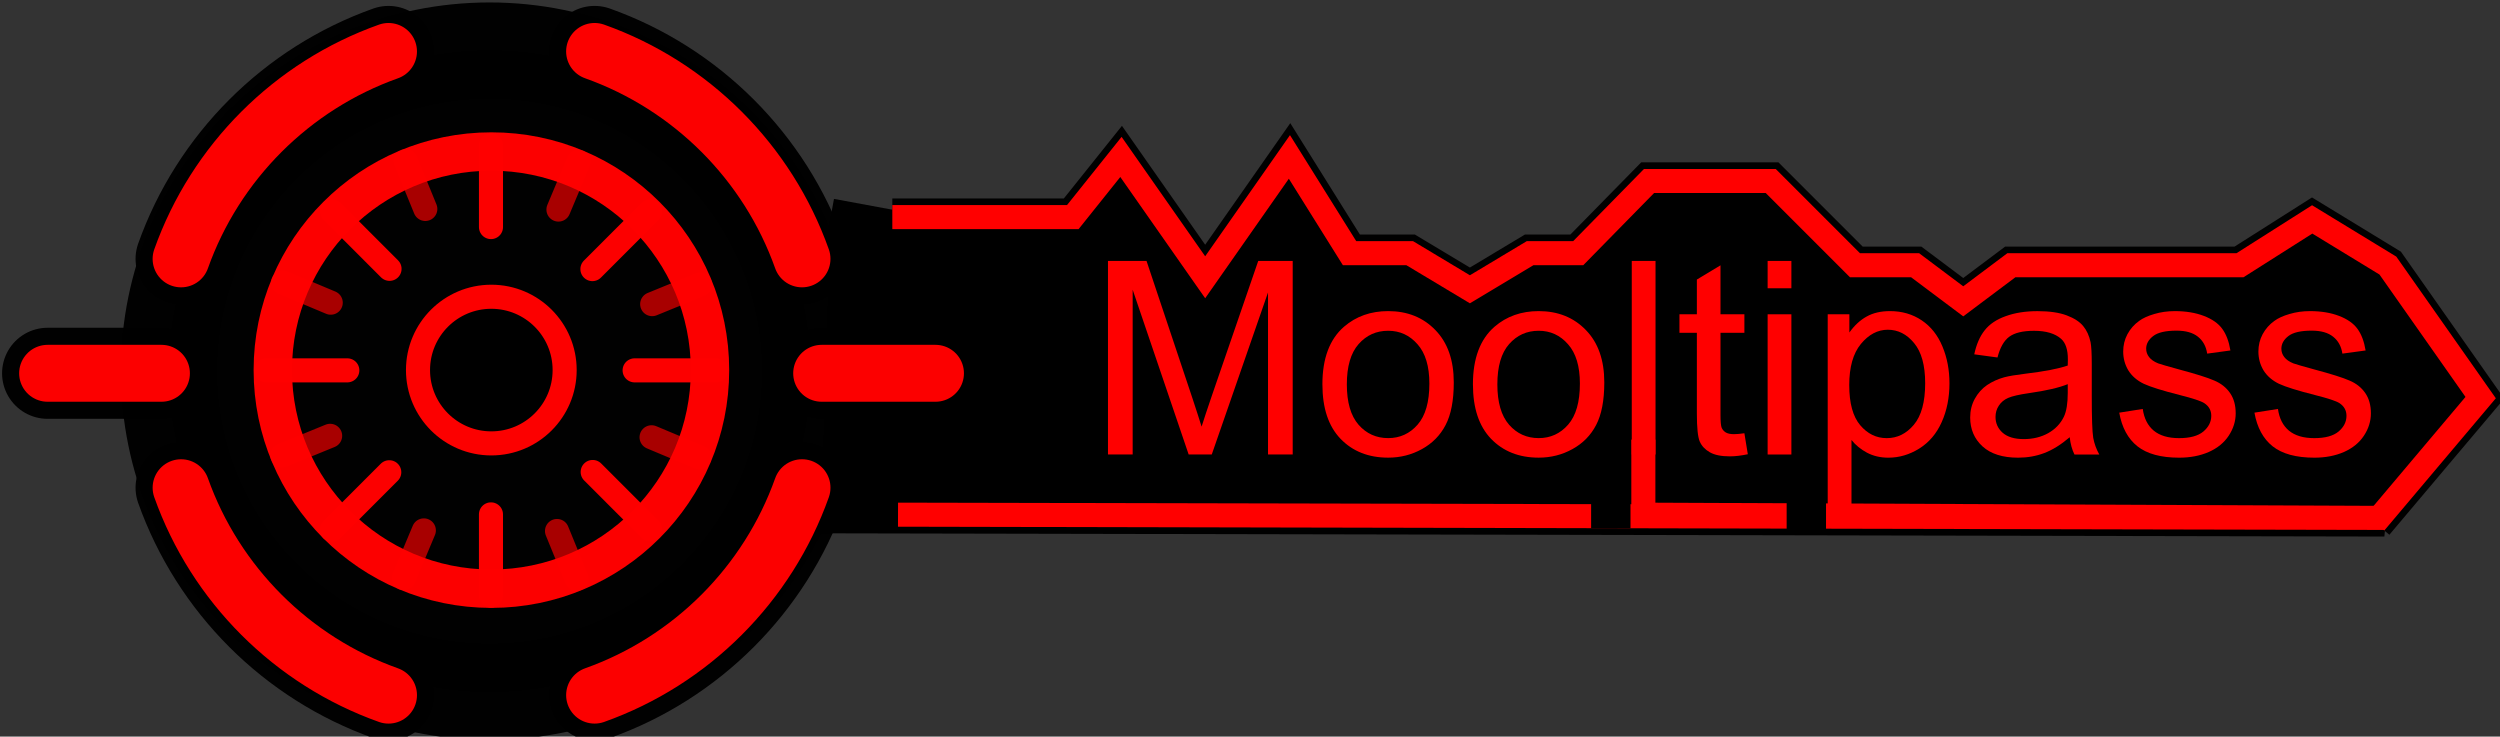 <?xml version="1.0" encoding="UTF-8" standalone="no"?>
<!-- Created with Inkscape (http://www.inkscape.org/) -->

<svg
   xmlns:dc="http://purl.org/dc/elements/1.1/"
   xmlns:cc="http://creativecommons.org/ns#"
   xmlns:rdf="http://www.w3.org/1999/02/22-rdf-syntax-ns#"
   xmlns:svg="http://www.w3.org/2000/svg"
   xmlns="http://www.w3.org/2000/svg"
   xmlns:sodipodi="http://sodipodi.sourceforge.net/DTD/sodipodi-0.dtd"
   xmlns:inkscape="http://www.inkscape.org/namespaces/inkscape"
   width="34.385mm"
   height="10.131mm"
   viewBox="0 0 34.385 10.131"
   id="svg8610"
   version="1.1"
   inkscape:version="0.91+devel r"
   sodipodi:docname="logo.svg">
  <rect x="0" y="0" width="34.385" height="10.131" fill="#333333" stroke="none"/>
  <defs
     id="defs8612">
    <inkscape:path-effect
       effect="spiro"
       id="path-effect5848-8"
       is_visible="true" />
    <inkscape:path-effect
       effect="spiro"
       id="path-effect5848-9"
       is_visible="true" />
    <inkscape:path-effect
       effect="spiro"
       id="path-effect5848-8-3"
       is_visible="true" />
    <inkscape:path-effect
       effect="spiro"
       id="path-effect5848-9-1"
       is_visible="true" />
  </defs>
  <sodipodi:namedview
     id="base"
     pagecolor="#ffffff"
     bordercolor="#666666"
     borderopacity="1.0"
     inkscape:pageopacity="0.0"
     inkscape:pageshadow="2"
     inkscape:zoom="5.6"
     inkscape:cx="16.53813"
     inkscape:cy="62.114098"
     inkscape:document-units="mm"
     inkscape:current-layer="g4797"
     showgrid="false"
     inkscape:window-width="1440"
     inkscape:window-height="900"
     inkscape:window-x="0"
     inkscape:window-y="0"
     inkscape:window-maximized="0"
     fit-margin-top="0"
     fit-margin-left="0"
     fit-margin-right="0"
     fit-margin-bottom="0" />
  <g
     inkscape:label="Layer 1"
     inkscape:groupmode="layer"
     id="layer1"
     transform="translate(-104.421,-90.851)">
    <g
       style="display:inline"
       id="g3330"
       transform="matrix(0.331,0,0,-0.331,86.217,125.201)">
      <g
         id="g3322">
        <g
           transform="rotate(90,149.572,37.181)"
           style="display:inline"
           id="g5274">
          <g
             transform="matrix(0,-1,-1,0,0,0)"
             style="font-style:normal;font-variant:normal;font-weight:normal;font-stretch:normal;font-size:7.104px;line-height:125%;font-family:Checkbook;-inkscape-font-specification:Checkbook;text-align:center;letter-spacing:0px;word-spacing:0px;text-anchor:middle;fill:#ffffff;fill-opacity:1;stroke:none"
             id="text5818">
            <path
               inkscape:connector-curvature="0"
               d="m -49.935,-232.326 0,-6.804 c -1e-6,-0.125 0.04,-0.234 0.121,-0.328 0.081,-0.095 0.184,-0.142 0.309,-0.142 0.119,0 0.222,0.047 0.309,0.142 0.081,0.099 0.121,0.215 0.121,0.346 l 0,2.394 c -2e-6,0.069 -2e-6,0.118 0,0.149 -2e-6,0.069 0.007,0.119 0.021,0.151 0.018,0.05 0.053,0.079 0.103,0.085 0.006,0 0.015,0 0.027,0 0.031,0 0.062,-0.007 0.094,-0.021 0.038,-0.018 0.076,-0.043 0.112,-0.073 l 2.928,-2.797 c 0.095,-0.087 0.176,-0.156 0.245,-0.206 0.099,-0.075 0.189,-0.118 0.27,-0.131 0.076,-0.006 0.145,-0.009 0.206,-0.009 0.194,1e-5 0.319,0.021 0.376,0.064 0.05,0.044 0.076,0.092 0.076,0.142 -6e-6,0.037 -0.003,0.064 -0.009,0.083 -0.012,0.032 -0.044,0.073 -0.094,0.124 l -2.777,2.655 c -0.05,0.044 -0.095,0.091 -0.133,0.14 -0.024,0.044 -0.04,0.079 -0.046,0.103 -3e-6,0.014 0.003,0.024 0.009,0.03 0.018,0.057 0.078,0.085 0.179,0.085 0.049,1e-5 0.086,1e-5 0.112,0 l 2.122,0 c 0.105,1e-5 0.205,0.009 0.298,0.028 0.095,0.018 0.164,0.047 0.208,0.085 0.043,0.043 0.074,0.099 0.094,0.167 0.018,0.076 0.027,0.161 0.027,0.254 l 0,3.379 c -5e-6,0.118 -0.034,0.218 -0.103,0.3 -0.075,0.087 -0.188,0.131 -0.339,0.131 l -0.713,0.009 c -0.113,0 -0.201,-0.006 -0.263,-0.018 -0.061,-0.006 -0.114,-0.034 -0.158,-0.085 -0.044,-0.05 -0.07,-0.104 -0.076,-0.16 -0.012,-0.049 -0.018,-0.13 -0.018,-0.243 l 0,-2.552 c -4e-6,-0.119 -0.006,-0.207 -0.018,-0.263 -0.02,-0.057 -0.057,-0.106 -0.112,-0.149 -0.057,-0.044 -0.113,-0.072 -0.17,-0.085 -0.063,-0.012 -0.128,-0.018 -0.197,-0.018 l -0.779,0 c -0.144,0 -0.254,0.003 -0.33,0.009 -0.081,0.012 -0.153,0.043 -0.215,0.094 -0.111,0.093 -0.167,0.24 -0.167,0.44 l 0,2.506 c -2e-6,0.131 -0.025,0.244 -0.076,0.337 -0.089,0.119 -0.217,0.179 -0.385,0.179 l -0.788,0 c -0.194,0 -0.313,-0.06 -0.357,-0.179 -0.018,-0.037 -0.031,-0.086 -0.037,-0.149 -0.006,-0.057 -0.009,-0.122 -0.009,-0.197"
               style="font-size:9.384px;font-family:Checkbook;-inkscape-font-specification:Checkbook"
               id="path7279" />
            <path
               inkscape:connector-curvature="0"
               d="m -43.948,-239.479 c 0.055,-0.049 0.117,-0.083 0.186,-0.103 0.063,-0.012 0.15,-0.018 0.263,-0.018 l 3.059,0 c 0.131,0 0.244,0.031 0.339,0.094 0.087,0.069 0.131,0.163 0.131,0.282 -4e-6,0.131 -0.044,0.225 -0.131,0.282 -0.087,0.063 -0.2,0.094 -0.339,0.094 l -2.167,0 c -0.131,0 -0.244,0.018 -0.337,0.055 -0.038,0.014 -0.089,0.042 -0.151,0.085 -0.069,0.05 -0.118,0.113 -0.149,0.188 -0.038,0.075 -0.057,0.15 -0.057,0.227 l 0,1.491 c -2e-6,0.099 0.006,0.187 0.018,0.263 0.014,0.081 0.048,0.156 0.103,0.225 0.05,0.069 0.129,0.115 0.236,0.14 0.105,0.032 0.234,0.048 0.385,0.048 l 2.055,0 c 0.15,1e-5 0.278,0.028 0.385,0.085 0.105,0.055 0.158,0.155 0.158,0.3 -4e-6,0.144 -0.06,0.247 -0.179,0.309 -0.081,0.044 -0.205,0.066 -0.373,0.066 l -1.352,0 c -0.081,0 -0.156,0.009 -0.225,0.028 -0.076,0.018 -0.142,0.056 -0.197,0.112 -0.107,0.107 -0.16,0.25 -0.16,0.431 l 0,1.691 c -2e-6,0.162 0.037,0.293 0.112,0.394 0.057,0.069 0.128,0.115 0.215,0.14 0.081,0.032 0.181,0.048 0.3,0.048 l 1.379,0 c 0.131,0 0.244,0.028 0.337,0.085 0.095,0.055 0.142,0.151 0.142,0.289 -4e-6,0.131 -0.047,0.222 -0.142,0.273 -0.093,0.05 -0.205,0.076 -0.337,0.076 l -2.823,0 c -0.202,0 -0.346,-0.006 -0.433,-0.018 -0.087,-0.006 -0.165,-0.041 -0.234,-0.103 -0.069,-0.057 -0.11,-0.119 -0.124,-0.188 -0.018,-0.063 -0.027,-0.147 -0.027,-0.254 l 0,-6.69 c 0,-0.107 0.009,-0.192 0.027,-0.254 0.014,-0.063 0.049,-0.119 0.105,-0.17"
               style="font-size:9.384px;font-family:Checkbook;-inkscape-font-specification:Checkbook"
               id="path7281" />
            <path
               inkscape:connector-curvature="0"
               d="m -39.332,-236.709 0,-2.449 c 0,-0.206 0.094,-0.325 0.282,-0.357 0.018,-0.006 0.037,-0.009 0.055,-0.009 0.089,1e-5 0.164,0.031 0.227,0.094 0.081,0.075 0.121,0.166 0.121,0.273 l 0,1.998 c -10e-7,0.144 0.009,0.26 0.027,0.348 0.012,0.093 0.028,0.162 0.048,0.206 0.012,0.044 0.047,0.088 0.103,0.131 l 0.834,0.658 c 0.087,0.063 0.169,0.109 0.245,0.14 0.075,0.038 0.159,0.057 0.252,0.057 0.089,1e-5 0.167,-0.016 0.236,-0.048 0.069,-0.024 0.144,-0.068 0.225,-0.131 l 0.713,-0.543 c 0.063,-0.05 0.116,-0.101 0.16,-0.151 0.037,-0.044 0.067,-0.098 0.092,-0.16 0.026,-0.063 0.042,-0.125 0.048,-0.188 0.006,-0.063 0.009,-0.141 0.009,-0.234 l 0,-2.101 c -4e-6,-0.101 0.034,-0.192 0.103,-0.273 0.063,-0.075 0.147,-0.112 0.254,-0.112 0.107,1e-5 0.195,0.034 0.263,0.103 0.063,0.075 0.094,0.165 0.094,0.27 l 0,2.564 c -5e-6,0.131 -0.025,0.25 -0.076,0.357 -0.05,0.105 -0.135,0.205 -0.254,0.298 l -0.6,0.433 c -0.037,0.024 -0.071,0.053 -0.103,0.085 -0.037,0.037 -0.08,0.086 -0.131,0.149 -0.081,0.113 -0.141,0.223 -0.179,0.33 -0.044,0.105 -0.066,0.227 -0.066,0.364 l 0,2.337 c -4e-6,0.212 -0.037,0.354 -0.112,0.424 -0.081,0.069 -0.2,0.103 -0.357,0.103 l -0.591,0 c -0.15,0 -0.253,-0.007 -0.309,-0.021 -0.063,-0.012 -0.109,-0.043 -0.14,-0.094 -0.038,-0.049 -0.063,-0.108 -0.076,-0.176 -0.012,-0.069 -0.018,-0.131 -0.018,-0.188 l 0,-2.385 c -2e-6,-0.144 -0.003,-0.253 -0.009,-0.328 -0.012,-0.069 -0.044,-0.147 -0.094,-0.234 -0.081,-0.157 -0.197,-0.289 -0.348,-0.394 l -0.552,-0.415 c -0.082,-0.063 -0.149,-0.121 -0.199,-0.176 -0.049,-0.057 -0.086,-0.11 -0.112,-0.16 -0.031,-0.044 -0.049,-0.098 -0.055,-0.16 -0.006,-0.057 -0.009,-0.134 -0.009,-0.234"
               style="font-size:9.384px;font-family:Checkbook;-inkscape-font-specification:Checkbook"
               id="path7283" />
            <path
               inkscape:connector-curvature="0"
               d="m -31.107,-239.497 c 0.037,-0.024 0.102,-0.046 0.197,-0.064 0.087,-0.02 0.165,-0.03 0.234,-0.03 l 3.274,0 c 0.107,1e-5 0.192,0.003 0.254,0.009 0.057,0.014 0.107,0.045 0.151,0.094 0.043,0.057 0.07,0.11 0.082,0.16 0.008,0.057 0.011,0.131 0.011,0.225 l 0,1.436 c -5e-6,0.131 -0.004,0.228 -0.011,0.291 -0.012,0.069 -0.047,0.128 -0.103,0.179 -0.055,0.05 -0.121,0.082 -0.197,0.094 -0.075,0.012 -0.128,0.018 -0.158,0.018 l -0.639,0 c -0.105,0 -0.171,-0.003 -0.197,-0.009 -0.05,-0.012 -0.103,-0.043 -0.158,-0.094 -0.057,-0.044 -0.098,-0.101 -0.124,-0.17 -0.031,-0.063 -0.046,-0.134 -0.046,-0.215 l 0,-0.779 c -3e-6,-0.069 -0.009,-0.131 -0.027,-0.188 -0.026,-0.057 -0.076,-0.113 -0.151,-0.17 -0.093,-0.075 -0.231,-0.112 -0.412,-0.112 l -0.818,0 c -0.15,1e-5 -0.274,0.034 -0.373,0.103 -0.151,0.107 -0.227,0.26 -0.227,0.461 l 0,5.02 c -1e-6,0.075 0.003,0.163 0.009,0.263 -1e-6,0.101 0.034,0.189 0.103,0.263 0.113,0.125 0.276,0.188 0.488,0.188 l 1.588,0 c 0.131,0 0.231,-0.01 0.3,-0.03 0.063,-0.012 0.131,-0.053 0.206,-0.121 0.125,-0.119 0.188,-0.273 0.188,-0.461 l 0,-0.676 c -4e-6,-0.162 0.028,-0.289 0.085,-0.383 0.049,-0.089 0.152,-0.133 0.309,-0.133 0.119,0 0.21,0.047 0.273,0.142 0.055,0.099 0.082,0.218 0.082,0.355 l 0,1.436 c -5e-6,0.131 -0.003,0.219 -0.009,0.263 -0.012,0.043 -0.053,0.099 -0.121,0.167 -0.105,0.107 -0.249,0.16 -0.431,0.16 l -3.155,0.009 c -0.087,0 -0.174,0 -0.261,0 -0.157,-0.018 -0.26,-0.062 -0.309,-0.131 -0.057,-0.069 -0.091,-0.137 -0.103,-0.206 -0.02,-0.063 -0.03,-0.144 -0.03,-0.245 l 0,-6.644 c 0,-0.218 0.076,-0.378 0.227,-0.479"
               style="font-size:9.384px;font-family:Checkbook;-inkscape-font-specification:Checkbook"
               id="path7285" />
            <path
               inkscape:connector-curvature="0"
               d="m -25.315,-239.458 c 0.055,-0.057 0.121,-0.094 0.197,-0.112 0.075,-0.02 0.156,-0.03 0.243,-0.03 l 3.022,0 c 0.093,0 0.187,0 0.282,0 0.087,0.012 0.175,0.053 0.263,0.121 0.087,0.089 0.131,0.205 0.131,0.348 l 0,6.907 c -5e-6,0.093 -0.019,0.174 -0.057,0.243 -0.063,0.113 -0.166,0.17 -0.309,0.17 -0.144,0 -0.244,-0.047 -0.3,-0.142 -0.063,-0.093 -0.094,-0.186 -0.094,-0.28 l 0,-2.525 c -5e-6,-0.113 -0.009,-0.21 -0.027,-0.291 -0.024,-0.075 -0.072,-0.147 -0.142,-0.215 -0.093,-0.095 -0.24,-0.142 -0.44,-0.142 l -1.521,0 c -0.055,0 -0.118,0.003 -0.188,0.009 -0.075,0.006 -0.144,0.031 -0.206,0.076 -0.069,0.044 -0.124,0.107 -0.167,0.188 -0.05,0.081 -0.076,0.159 -0.076,0.234 l 0,2.609 c -2e-6,0.206 -0.069,0.344 -0.206,0.412 -0.101,0.05 -0.26,0.076 -0.479,0.076 -0.081,0 -0.144,0 -0.188,0 -0.05,0 -0.097,0 -0.14,0 -0.05,0 -0.098,0.003 -0.142,0.009 -0.156,0 -0.268,-0.028 -0.337,-0.085 -0.095,-0.075 -0.142,-0.215 -0.142,-0.422 l 0,-2.74 c 0,-0.087 0.009,-0.153 0.027,-0.197 0.014,-0.044 0.039,-0.092 0.076,-0.142 0.012,-0.012 0.166,-0.084 0.46,-0.215 0.218,-0.093 0.328,-0.256 0.328,-0.488 l 0,-2.937 c -1e-6,-0.105 0.01,-0.189 0.03,-0.252 0.012,-0.063 0.047,-0.125 0.103,-0.188 m 1.173,0.515 c -0.076,1e-5 -0.149,1e-5 -0.218,0 -0.069,0.006 -0.137,0.034 -0.206,0.085 -0.131,0.087 -0.197,0.228 -0.197,0.422 l 0,1.652 c -2e-6,0.087 0.003,0.172 0.009,0.254 -2e-6,0.081 0.034,0.15 0.103,0.206 0.063,0.063 0.135,0.1 0.218,0.112 0.075,0.018 0.178,0.028 0.309,0.028 l 1.576,0 c 0.131,0 0.247,-0.015 0.348,-0.046 0.093,-0.026 0.162,-0.073 0.206,-0.142 0.037,-0.069 0.061,-0.137 0.073,-0.206 0.006,-0.069 0.009,-0.16 0.009,-0.273 l 0,-1.558 c -4e-6,-0.111 -0.003,-0.199 -0.009,-0.261 -0.012,-0.057 -0.047,-0.116 -0.103,-0.179 -0.057,-0.063 -0.154,-0.094 -0.291,-0.094 -0.049,1e-5 -0.089,1e-5 -0.121,0 l -1.707,0"
               style="font-size:9.384px;font-family:Checkbook;-inkscape-font-specification:Checkbook"
               id="path7287" />
            <path
               inkscape:connector-curvature="0"
               d="m -20.44,-239.534 c 0.037,-0.032 0.086,-0.054 0.149,-0.066 0.063,-0.012 0.128,-0.018 0.197,-0.018 l 3.434,0 c 0.069,1e-5 0.137,1e-5 0.206,0 0.069,0.006 0.141,0.037 0.218,0.094 0.069,0.063 0.103,0.179 0.103,0.348 l 0,2.392 c -5e-6,0.107 0.006,0.185 0.018,0.234 0.006,0.05 0.031,0.113 0.076,0.188 0.043,0.083 0.161,0.148 0.355,0.197 0.188,0.057 0.3,0.107 0.337,0.151 0.038,0.044 0.063,0.094 0.076,0.149 0.014,0.057 0.021,0.122 0.021,0.197 l 0,3.398 c -6e-6,0.113 -0.003,0.192 -0.009,0.236 -0.014,0.043 -0.042,0.083 -0.085,0.121 -0.05,0.037 -0.098,0.062 -0.142,0.076 -0.043,0.018 -0.112,0.028 -0.206,0.028 l -0.779,0 c -0.119,0 -0.231,-0.037 -0.337,-0.112 -0.038,-0.032 -0.063,-0.092 -0.076,-0.179 -0.018,-0.081 -0.028,-0.172 -0.027,-0.273 l 0,-2.412 c -4e-6,-0.111 -0.003,-0.192 -0.009,-0.243 -0.014,-0.044 -0.045,-0.104 -0.094,-0.179 -0.082,-0.125 -0.214,-0.188 -0.394,-0.188 l -0.939,0 c -0.131,1e-5 -0.225,0.003 -0.282,0.009 -0.063,0.014 -0.125,0.048 -0.188,0.103 -0.105,0.101 -0.158,0.248 -0.158,0.442 l 0,2.477 c -2e-6,0.05 -2e-6,0.088 0,0.112 -2e-6,0.107 -0.004,0.17 -0.011,0.188 -0.031,0.044 -0.052,0.076 -0.064,0.094 -0.095,0.113 -0.223,0.17 -0.385,0.17 l -0.609,0 c -0.125,0 -0.232,-0.015 -0.321,-0.046 -0.087,-0.026 -0.156,-0.083 -0.206,-0.17 -0.024,-0.05 -0.037,-0.119 -0.037,-0.206 0,-0.057 0,-0.104 0,-0.142 l 0,-6.811 c 0,-0.163 0.057,-0.283 0.17,-0.357 m 1.228,0.648 c -0.081,1e-5 -0.156,1e-5 -0.225,0 -0.075,0.006 -0.15,0.037 -0.225,0.092 -0.145,0.101 -0.218,0.239 -0.218,0.415 l 0,1.661 c -10e-7,0.188 0.05,0.328 0.151,0.422 0.069,0.063 0.147,0.106 0.234,0.131 0.089,0.032 0.189,0.048 0.3,0.048 l 1.576,0 c 0.145,0 0.258,-0.013 0.339,-0.039 0.075,-0.024 0.15,-0.077 0.225,-0.158 0.095,-0.119 0.142,-0.276 0.142,-0.47 l 0,-1.558 c -4e-6,-0.119 -0.013,-0.216 -0.039,-0.291 -0.031,-0.069 -0.09,-0.128 -0.179,-0.179 -0.069,-0.049 -0.159,-0.073 -0.27,-0.073 -0.044,1e-5 -0.079,1e-5 -0.103,0 l -1.709,0"
               style="font-size:9.384px;font-family:Checkbook;-inkscape-font-specification:Checkbook"
               id="path7289" />
            <path
               inkscape:connector-curvature="0"
               d="m -14.495,-239.458 c 0.069,-0.063 0.147,-0.104 0.234,-0.124 0.082,-0.012 0.199,-0.018 0.348,-0.018 l 2.422,0 c 0.319,0 0.597,0.037 0.834,0.112 0.232,0.076 0.435,0.215 0.609,0.415 0.17,0.2 0.289,0.403 0.357,0.609 0.069,0.212 0.103,0.463 0.103,0.751 l 0,3.959 c -5.4e-6,0.275 -0.018,0.5 -0.055,0.676 -0.063,0.287 -0.176,0.525 -0.339,0.713 -0.17,0.194 -0.376,0.338 -0.619,0.433 -0.244,0.099 -0.483,0.149 -0.715,0.149 l -2.804,0 c -0.107,0 -0.195,-0.012 -0.263,-0.037 -0.075,-0.026 -0.141,-0.079 -0.197,-0.16 -0.031,-0.043 -0.05,-0.108 -0.057,-0.197 -0.012,-0.087 -0.018,-0.159 -0.018,-0.215 l 0,-6.55 c -10e-7,-0.125 0.013,-0.228 0.039,-0.309 0.018,-0.075 0.059,-0.144 0.121,-0.206 m 3.847,0.9 c -0.075,-0.101 -0.175,-0.173 -0.3,-0.215 -0.125,-0.038 -0.275,-0.057 -0.449,-0.057 l -0.921,0 c -0.099,0 -0.177,0.006 -0.234,0.018 -0.063,0.02 -0.128,0.054 -0.197,0.103 -0.163,0.125 -0.245,0.301 -0.245,0.527 l 0,4.992 c -2e-6,0.105 0.013,0.192 0.039,0.261 0.018,0.07 0.059,0.143 0.121,0.218 0.113,0.131 0.279,0.197 0.497,0.197 l 1.003,0 c 0.151,0 0.292,-0.028 0.424,-0.085 0.124,-0.057 0.224,-0.128 0.3,-0.215 0.168,-0.22 0.252,-0.486 0.252,-0.8 l 0,-4.241 c -5e-6,-0.137 -0.025,-0.263 -0.076,-0.376 -0.049,-0.105 -0.121,-0.215 -0.215,-0.328"
               style="font-size:9.384px;font-family:Checkbook;-inkscape-font-specification:Checkbook"
               id="path7291" />
          </g>
        </g>
        <g
           style="display:inline"
           id="g5039"
           transform="matrix(0.5,0,0,-0.5,45.492,598.584)">
          <g
             style="fill:#000000;stroke:#000000;stroke-width:3.1;stroke-miterlimit:4;stroke-dasharray:none"
             id="g6046-8"
             transform="translate(-21.833)">
            <g
               style="fill:#000000;stroke:#000000;stroke-width:3.1;stroke-miterlimit:4;stroke-dasharray:none"
               transform="translate(50,-1.706)"
               id="g6006-4">
              <circle
                 r="0"
                 cy="1007.362"
                 cx="90"
                 id="path5862-2"
                 style="fill:#000000;stroke:#000000;stroke-width:3.1;stroke-miterlimit:4;stroke-dasharray:none" />
              <ellipse
                 ry="1.5"
                 rx="0"
                 cy="1007.362"
                 cx="110"
                 id="path5866-4"
                 style="fill:#000000;stroke:#000000;stroke-width:3.1;stroke-miterlimit:4;stroke-dasharray:none" />
              <g
                 style="fill:#000000;stroke:#000000;stroke-width:3.1;stroke-miterlimit:4;stroke-dasharray:none"
                 id="g5997-1"
                 transform="translate(0,2)">
                <path
                   sodipodi:nodetypes="cccc"
                   inkscape:connector-curvature="0"
                   inkscape:original-d="m 59.870782,1007.3751 71.685598,13.567 57.44362,11.4201 -129.899204,-0.269"
                   inkscape:path-effect="#path-effect5848-8-3"
                   id="path5846-3"
                   d="m 59.871,1007.375 c 23.918,4.4 47.814,8.923 71.686,13.567 19.163,3.728 38.311,7.535 57.444,11.42 l -129.899,-0.269"
                   style="fill:#000000;stroke:#000000;stroke-width:3.1;stroke-linecap:butt;stroke-linejoin:miter;stroke-miterlimit:4;stroke-dasharray:none;stroke-opacity:1" />
                <g
                   style="fill:#000000;stroke:#000000;stroke-width:3.1;stroke-miterlimit:4;stroke-dasharray:none"
                   transform="translate(1.577,-1.126)"
                   id="g5939-8">
                  <path
                     sodipodi:nodetypes="cccccccccccccccccccccc"
                     inkscape:connector-curvature="0"
                     d="m 63.423,1008.489 15,0 4,-5 7,10 7,-10 5,8 5,0 5,3 5,-3 4,0 5.887,-6 c 2.629,0 7.484,0 10.113,0 l 7,7 5,0 4,3 4,-3 15,0 4,0 6,-3.808 6.289,3.836 7.711,10.973 -8.773,10.4"
                     style="fill:#000000;stroke:#000000;stroke-width:3.1;stroke-linecap:butt;stroke-linejoin:miter;stroke-miterlimit:4;stroke-dasharray:none;stroke-opacity:1"
                     id="path5931-7" />
                </g>
              </g>
              <path
                 sodipodi:nodetypes="cc"
                 style="fill:#000000;stroke:#000000;stroke-width:3.1;stroke-linecap:butt;stroke-linejoin:miter;stroke-miterlimit:4;stroke-dasharray:none;stroke-opacity:1"
                 d="m 124.711,1032.975 0,2.26"
                 id="path5946-6"
                 inkscape:connector-curvature="0" />
              <path
                 sodipodi:nodetypes="cc"
                 inkscape:connector-curvature="0"
                 id="path6004-1"
                 d="m 140.96,1033.055 0,2.34"
                 style="fill:#000000;stroke:#000000;stroke-width:3.1;stroke-linecap:butt;stroke-linejoin:miter;stroke-miterlimit:4;stroke-dasharray:none;stroke-opacity:1" />
            </g>
          </g>
          <g
             id="g4797">
            <g
               transform="translate(-21.833)"
               id="g6046">
              <g
                 id="g6006"
                 transform="translate(50,-1.706)">
                <circle
                   r="0"
                   cy="1007.362"
                   cx="90"
                   style="fill:#000000;stroke:none"
                   id="path5862-5" />
                <ellipse
                   ry="1.5"
                   rx="0"
                   cy="1007.362"
                   cx="110"
                   style="fill:#000000;stroke:none"
                   id="path5866-7" />
                <g
                   transform="translate(0,2)"
                   id="g5997">
                  <g
                     style="font-style:normal;font-variant:normal;font-weight:normal;font-stretch:normal;font-size:22.473px;line-height:125%;font-family:Sans;-inkscape-font-specification:'DEC Terminal';text-align:center;letter-spacing:0px;word-spacing:0px;text-anchor:middle;fill:#ffffff;fill-opacity:1;stroke:none"
                     id="text3033-9">
                    <path
                       inkscape:connector-curvature="0"
                       d="m 82.922,1027.093 0,-16.087 3.204,0 3.808,11.39 c 0.351,1.061 0.607,1.854 0.768,2.381 0.183,-0.585 0.468,-1.445 0.856,-2.579 l 3.852,-11.193 2.864,0 0,16.087 -2.052,0 0,-13.464 -4.675,13.464 -1.92,0 -4.653,-13.694 0,13.694 -2.052,0"
                       style="font-family:Sans;-inkscape-font-specification:'DEC Terminal';fill:#ff0000"
                       id="path7258" />
                    <path
                       inkscape:connector-curvature="0"
                       d="m 100.742,1021.266 c 0,-2.158 0.6,-3.756 1.8,-4.795 1.002,-0.863 2.224,-1.295 3.665,-1.295 1.602,0 2.912,0.527 3.928,1.58 1.017,1.046 1.525,2.495 1.525,4.345 -10e-6,1.5 -0.227,2.681 -0.68,3.544 -0.446,0.856 -1.101,1.522 -1.964,1.997 -0.856,0.475 -1.792,0.713 -2.809,0.713 -1.631,0 -2.952,-0.523 -3.961,-1.569 -1.002,-1.046 -1.503,-2.553 -1.503,-4.521 m 2.03,0 c -10e-6,1.492 0.326,2.612 0.977,3.358 0.651,0.739 1.47,1.108 2.458,1.108 0.98,0 1.796,-0.373 2.447,-1.119 0.651,-0.746 0.977,-1.884 0.977,-3.413 -1e-5,-1.441 -0.329,-2.531 -0.988,-3.27 -0.651,-0.746 -1.463,-1.119 -2.436,-1.119 -0.988,0 -1.807,0.369 -2.458,1.108 -0.651,0.739 -0.977,1.854 -0.977,3.347"
                       style="font-family:Sans;-inkscape-font-specification:'DEC Terminal';fill:#ff0000"
                       id="path7260" />
                    <path
                       inkscape:connector-curvature="0"
                       d="m 113.251,1021.266 c 0,-2.158 0.6,-3.756 1.8,-4.795 1.002,-0.863 2.224,-1.295 3.665,-1.295 1.602,0 2.912,0.527 3.928,1.58 1.017,1.046 1.525,2.495 1.525,4.345 -1e-5,1.5 -0.227,2.681 -0.68,3.544 -0.446,0.856 -1.101,1.522 -1.964,1.997 -0.856,0.475 -1.792,0.713 -2.809,0.713 -1.631,0 -2.952,-0.523 -3.961,-1.569 -1.002,-1.046 -1.503,-2.553 -1.503,-4.521 m 2.03,0 c 0,1.492 0.326,2.612 0.977,3.358 0.651,0.739 1.47,1.108 2.458,1.108 0.98,0 1.796,-0.373 2.447,-1.119 0.651,-0.746 0.977,-1.884 0.977,-3.413 -10e-6,-1.441 -0.329,-2.531 -0.988,-3.27 -0.651,-0.746 -1.463,-1.119 -2.436,-1.119 -0.988,0 -1.807,0.369 -2.458,1.108 -0.651,0.739 -0.977,1.854 -0.977,3.347"
                       style="font-family:Sans;-inkscape-font-specification:'DEC Terminal';fill:#ff0000"
                       id="path7262" />
                    <path
                       inkscape:connector-curvature="0"
                       d="m 126.452,1027.093 0,-16.087 1.975,0 0,16.087 -1.975,0"
                       style="font-family:Sans;-inkscape-font-specification:'DEC Terminal';fill:#ff0000"
                       id="path7264" />
                    <path
                       inkscape:connector-curvature="0"
                       d="m 135.812,1025.326 0.285,1.745 c -0.556,0.117 -1.053,0.176 -1.492,0.176 -0.717,0 -1.273,-0.113 -1.668,-0.34 -0.395,-0.227 -0.673,-0.523 -0.834,-0.889 -0.161,-0.373 -0.241,-1.152 -0.241,-2.337 l 0,-6.705 -1.448,0 0,-1.536 1.448,0 0,-2.886 1.964,-1.185 0,4.071 1.986,0 0,1.536 -1.986,0 0,6.814 c 0,0.563 0.033,0.925 0.099,1.086 0.073,0.161 0.187,0.289 0.34,0.384 0.161,0.095 0.388,0.143 0.68,0.143 0.219,0 0.508,-0.026 0.867,-0.077"
                       style="font-family:Sans;-inkscape-font-specification:'DEC Terminal';fill:#ff0000"
                       id="path7266" />
                    <path
                       inkscape:connector-curvature="0"
                       d="m 137.743,1013.278 0,-2.272 1.975,0 0,2.272 -1.975,0 m 0,13.815 0,-11.653 1.975,0 0,11.653 -1.975,0"
                       style="font-family:Sans;-inkscape-font-specification:'DEC Terminal';fill:#ff0000"
                       id="path7268" />
                    <path
                       inkscape:connector-curvature="0"
                       d="m 142.736,1031.559 0,-16.119 1.8,0 0,1.514 c 0.424,-0.593 0.903,-1.035 1.437,-1.328 0.534,-0.3 1.181,-0.45 1.942,-0.45 0.995,0 1.873,0.256 2.634,0.768 0.761,0.512 1.335,1.236 1.723,2.173 0.388,0.929 0.582,1.95 0.582,3.062 -1e-5,1.192 -0.216,2.268 -0.647,3.226 -0.424,0.951 -1.046,1.683 -1.865,2.195 -0.812,0.505 -1.668,0.757 -2.568,0.757 -0.658,0 -1.251,-0.139 -1.778,-0.417 -0.519,-0.278 -0.947,-0.629 -1.284,-1.053 l 0,5.673 -1.975,0 m 1.789,-10.227 c 0,1.5 0.304,2.608 0.911,3.325 0.607,0.717 1.342,1.075 2.206,1.075 0.878,0 1.628,-0.369 2.249,-1.108 0.629,-0.746 0.944,-1.898 0.944,-3.457 -1e-5,-1.485 -0.307,-2.597 -0.922,-3.336 -0.607,-0.739 -1.335,-1.108 -2.184,-1.108 -0.841,0 -1.587,0.395 -2.239,1.185 -0.644,0.783 -0.966,1.924 -0.966,3.424"
                       style="font-family:Sans;-inkscape-font-specification:'DEC Terminal';fill:#ff0000"
                       id="path7270" />
                    <path
                       inkscape:connector-curvature="0"
                       d="m 162.85,1025.656 c -0.732,0.622 -1.437,1.061 -2.118,1.317 -0.673,0.256 -1.397,0.384 -2.173,0.384 -1.28,0 -2.264,-0.311 -2.952,-0.933 -0.688,-0.629 -1.031,-1.43 -1.031,-2.403 0,-0.571 0.128,-1.09 0.384,-1.558 0.263,-0.475 0.604,-0.856 1.02,-1.141 0.424,-0.285 0.9,-0.501 1.426,-0.647 0.388,-0.102 0.973,-0.201 1.756,-0.296 1.595,-0.19 2.769,-0.417 3.522,-0.68 0.007,-0.271 0.011,-0.443 0.011,-0.516 -1e-5,-0.805 -0.187,-1.372 -0.56,-1.701 -0.505,-0.446 -1.255,-0.669 -2.249,-0.669 -0.929,0 -1.617,0.165 -2.063,0.494 -0.439,0.322 -0.764,0.896 -0.977,1.723 l -1.931,-0.263 c 0.176,-0.827 0.465,-1.492 0.867,-1.997 0.402,-0.512 0.984,-0.903 1.745,-1.174 0.761,-0.278 1.642,-0.417 2.644,-0.417 0.995,0 1.803,0.117 2.425,0.351 0.622,0.234 1.079,0.53 1.372,0.889 0.293,0.351 0.497,0.797 0.614,1.339 0.066,0.337 0.099,0.944 0.099,1.821 l 0,2.634 c -10e-6,1.836 0.04,2.999 0.121,3.49 0.088,0.483 0.256,0.947 0.505,1.393 l -2.063,0 c -0.205,-0.41 -0.337,-0.889 -0.395,-1.437 m -0.165,-4.411 c -0.717,0.293 -1.792,0.541 -3.226,0.746 -0.812,0.117 -1.386,0.249 -1.723,0.395 -0.337,0.146 -0.596,0.362 -0.779,0.647 -0.183,0.278 -0.274,0.589 -0.274,0.933 0,0.527 0.198,0.966 0.593,1.317 0.402,0.351 0.988,0.527 1.756,0.527 0.761,0 1.437,-0.165 2.03,-0.494 0.593,-0.337 1.028,-0.794 1.306,-1.372 0.212,-0.446 0.318,-1.105 0.318,-1.975 l 0,-0.724"
                       style="font-family:Sans;-inkscape-font-specification:'DEC Terminal';fill:#ff0000"
                       id="path7272" />
                    <path
                       inkscape:connector-curvature="0"
                       d="m 166.965,1023.615 1.953,-0.307 c 0.11,0.783 0.413,1.383 0.911,1.8 0.505,0.417 1.207,0.625 2.107,0.625 0.907,0 1.58,-0.183 2.019,-0.549 0.439,-0.373 0.658,-0.808 0.658,-1.306 -1e-5,-0.446 -0.194,-0.797 -0.582,-1.053 -0.271,-0.175 -0.944,-0.399 -2.019,-0.669 -1.448,-0.366 -2.454,-0.68 -3.018,-0.944 -0.556,-0.271 -0.98,-0.64 -1.273,-1.108 -0.285,-0.475 -0.428,-0.999 -0.428,-1.569 0,-0.519 0.117,-0.999 0.351,-1.438 0.241,-0.446 0.567,-0.816 0.977,-1.108 0.307,-0.227 0.724,-0.417 1.251,-0.571 0.534,-0.161 1.105,-0.241 1.712,-0.241 0.914,0 1.715,0.132 2.403,0.395 0.695,0.263 1.207,0.622 1.536,1.075 0.329,0.446 0.556,1.046 0.68,1.8 l -1.931,0.263 c -0.088,-0.6 -0.344,-1.068 -0.768,-1.405 -0.417,-0.337 -1.01,-0.505 -1.778,-0.505 -0.907,0 -1.555,0.15 -1.942,0.45 -0.388,0.3 -0.582,0.651 -0.582,1.053 0,0.256 0.081,0.486 0.241,0.691 0.161,0.212 0.413,0.388 0.757,0.527 0.198,0.073 0.779,0.241 1.745,0.505 1.397,0.373 2.37,0.68 2.919,0.922 0.556,0.234 0.991,0.578 1.306,1.032 0.315,0.454 0.472,1.017 0.472,1.69 -1e-5,0.658 -0.194,1.28 -0.582,1.865 -0.38,0.578 -0.933,1.028 -1.657,1.35 -0.724,0.315 -1.544,0.472 -2.458,0.472 -1.514,0 -2.67,-0.315 -3.467,-0.944 -0.79,-0.629 -1.295,-1.562 -1.514,-2.798"
                       style="font-family:Sans;-inkscape-font-specification:'DEC Terminal';fill:#ff0000"
                       id="path7274" />
                    <path
                       inkscape:connector-curvature="0"
                       d="m 178.201,1023.615 1.953,-0.307 c 0.11,0.783 0.413,1.383 0.911,1.8 0.505,0.417 1.207,0.625 2.107,0.625 0.907,0 1.58,-0.183 2.019,-0.549 0.439,-0.373 0.658,-0.808 0.658,-1.306 -1e-5,-0.446 -0.194,-0.797 -0.582,-1.053 -0.271,-0.175 -0.944,-0.399 -2.019,-0.669 -1.448,-0.366 -2.454,-0.68 -3.018,-0.944 -0.556,-0.271 -0.98,-0.64 -1.273,-1.108 -0.285,-0.475 -0.428,-0.999 -0.428,-1.569 0,-0.519 0.117,-0.999 0.351,-1.438 0.241,-0.446 0.567,-0.816 0.977,-1.108 0.307,-0.227 0.724,-0.417 1.251,-0.571 0.534,-0.161 1.105,-0.241 1.712,-0.241 0.914,0 1.715,0.132 2.403,0.395 0.695,0.263 1.207,0.622 1.536,1.075 0.329,0.446 0.556,1.046 0.68,1.8 l -1.931,0.263 c -0.088,-0.6 -0.344,-1.068 -0.768,-1.405 -0.417,-0.337 -1.01,-0.505 -1.778,-0.505 -0.907,0 -1.555,0.15 -1.942,0.45 -0.388,0.3 -0.582,0.651 -0.582,1.053 0,0.256 0.081,0.486 0.241,0.691 0.161,0.212 0.413,0.388 0.757,0.527 0.198,0.073 0.779,0.241 1.745,0.505 1.397,0.373 2.37,0.68 2.919,0.922 0.556,0.234 0.991,0.578 1.306,1.032 0.315,0.454 0.472,1.017 0.472,1.69 -1e-5,0.658 -0.194,1.28 -0.582,1.865 -0.38,0.578 -0.933,1.028 -1.657,1.35 -0.724,0.315 -1.544,0.472 -2.458,0.472 -1.514,0 -2.67,-0.315 -3.467,-0.944 -0.79,-0.629 -1.295,-1.562 -1.514,-2.798"
                       style="font-family:Sans;-inkscape-font-specification:'DEC Terminal';fill:#ff0000"
                       id="path7276" />
                  </g>
                  <path
                     style="fill:none;stroke:#ff0000;stroke-width:2;stroke-linecap:butt;stroke-linejoin:miter;stroke-miterlimit:4;stroke-dasharray:none;stroke-opacity:1"
                     d="m 127.415,1025.854 0,6.239 61.585,0.269 -123.527,-0.269"
                     id="path5846"
                     inkscape:path-effect="#path-effect5848-9-1"
                     inkscape:original-d="m 127.41455,1025.8541 0,6.2391 61.58545,0.269 -123.52715,-0.269"
                     inkscape:connector-curvature="0"
                     sodipodi:nodetypes="cccc" />
                  <g
                     id="g5939-0"
                     transform="translate(1.577,-1.126)">
                    <path
                       id="path5931-0"
                       style="fill:none;stroke:#ff0000;stroke-width:2;stroke-linecap:butt;stroke-linejoin:miter;stroke-miterlimit:4;stroke-dasharray:none;stroke-opacity:1"
                       d="m 63.423,1008.489 15,0 4,-5 7,10 7,-10 5,8 5,0 5,3 5,-3 4,0 5.887,-6 c 2.629,0 7.484,0 10.113,0 l 7,7 5,0 4,3 4,-3 15,0 4,0 6,-3.808 6.289,3.836 7.711,10.973 -8.773,10.4"
                       inkscape:connector-curvature="0"
                       sodipodi:nodetypes="cccccccccccccccccccccc" />
                  </g>
                </g>
                <path
                   inkscape:connector-curvature="0"
                   id="path5946-62"
                   d="m 124.711,1032.975 0,2.26"
                   style="fill:none;stroke:#000000;stroke-width:3.272px;stroke-linecap:butt;stroke-linejoin:miter;stroke-opacity:1"
                   sodipodi:nodetypes="cc" />
                <path
                   style="fill:none;stroke:#000000;stroke-width:3.272px;stroke-linecap:butt;stroke-linejoin:miter;stroke-opacity:1"
                   d="m 140.96,1033.055 0,2.34"
                   id="path6004-8"
                   inkscape:connector-curvature="0"
                   sodipodi:nodetypes="cc" />
              </g>
            </g>
            <g
               id="g3716-9">
              <circle
                 r="26.643"
                 cy="26.923"
                 cx="56.751"
                 style="opacity:0.988;fill:#000000;fill-opacity:1;stroke:#000000;stroke-width:8;stroke-linecap:round;stroke-linejoin:round;stroke-miterlimit:4;stroke-dasharray:none;stroke-dashoffset:6.4;stroke-opacity:1"
                 id="path4376-0"
                 transform="translate(2.947,993.539)" />
              <g
                 id="g4059-4"
                 transform="matrix(0.946,0,0,0.946,-48.711,132.516)">
                <g
                   id="g4051-8">
                  <path
                     inkscape:connector-curvature="0"
                     id="path3997-2"
                     d="m 87.495,928.767 c 3.016,-8.483 9.741,-15.208 18.223,-18.223"
                     style="opacity:0.988;fill:none;stroke:#000000;stroke-width:8;stroke-linecap:round;stroke-linejoin:round;stroke-miterlimit:4;stroke-dasharray:none;stroke-dashoffset:6.4;stroke-opacity:1" />
                  <path
                     inkscape:connector-curvature="0"
                     id="path3999-1"
                     d="M 105.718,967.093 C 97.235,964.077 90.51,957.352 87.495,948.869"
                     style="opacity:0.988;fill:none;stroke:#000000;stroke-width:8;stroke-linecap:round;stroke-linejoin:round;stroke-miterlimit:4;stroke-dasharray:none;stroke-dashoffset:6.4;stroke-opacity:1" />
                  <path
                     sodipodi:nodetypes="cc"
                     inkscape:connector-curvature="0"
                     id="path4001-7"
                     d="m 75.769,938.818 10,0"
                     style="opacity:0.988;fill:none;stroke:#000000;stroke-width:8;stroke-linecap:round;stroke-linejoin:round;stroke-miterlimit:4;stroke-dasharray:none;stroke-dashoffset:6.4;stroke-opacity:1" />
                  <path
                     inkscape:connector-curvature="0"
                     id="path4005-5"
                     d="m 123.821,910.543 c 8.483,3.016 15.208,9.741 18.223,18.223"
                     style="opacity:0.988;fill:none;stroke:#000000;stroke-width:8;stroke-linecap:round;stroke-linejoin:round;stroke-miterlimit:4;stroke-dasharray:none;stroke-dashoffset:6.4;stroke-opacity:1" />
                  <path
                     inkscape:connector-curvature="0"
                     id="path4007-5"
                     d="m 142.044,948.869 c -3.016,8.483 -9.741,15.208 -18.223,18.223"
                     style="opacity:0.988;fill:none;stroke:#000000;stroke-width:8;stroke-linecap:round;stroke-linejoin:round;stroke-miterlimit:4;stroke-dasharray:none;stroke-dashoffset:6.4;stroke-opacity:1" />
                  <path
                     sodipodi:nodetypes="cc"
                     inkscape:connector-curvature="0"
                     id="path4009-8"
                     d="m 143.769,938.818 10,0"
                     style="opacity:0.988;fill:none;stroke:#000000;stroke-width:8;stroke-linecap:round;stroke-linejoin:round;stroke-miterlimit:4;stroke-dasharray:none;stroke-dashoffset:6.4;stroke-opacity:1" />
                </g>
                <g
                   id="g3965-9">
                  <g
                     transform="translate(-14.231,-83.544)"
                     id="g4044-5"
                     inkscape:export-filename="/home/blmwielens/Mooltipass/ui/elements/leftCtrl.png"
                     inkscape:export-xdpi="90"
                     inkscape:export-ydpi="90">
                    <path
                       inkscape:connector-curvature="0"
                       transform="translate(0,988.362)"
                       id="path3253-2"
                       d="m 101.725,23.949 c 3.016,-8.483 9.741,-15.208 18.223,-18.223"
                       style="opacity:0.988;fill:none;stroke:#ff0000;stroke-width:5;stroke-linecap:round;stroke-linejoin:round;stroke-miterlimit:4;stroke-dasharray:none;stroke-dashoffset:6.4;stroke-opacity:1" />
                    <path
                       inkscape:connector-curvature="0"
                       transform="translate(0,988.362)"
                       id="path3249-8"
                       d="m 119.949,62.275 c -8.483,-3.016 -15.208,-9.741 -18.223,-18.223"
                       style="opacity:0.988;fill:none;stroke:#ff0000;stroke-width:5;stroke-linecap:round;stroke-linejoin:round;stroke-miterlimit:4;stroke-dasharray:none;stroke-dashoffset:6.4;stroke-opacity:1" />
                    <path
                       sodipodi:nodetypes="cc"
                       transform="translate(0,988.362)"
                       inkscape:connector-curvature="0"
                       id="path3267-1"
                       d="m 90,34 10,0"
                       style="opacity:0.988;fill:none;stroke:#ff0000;stroke-width:5;stroke-linecap:round;stroke-linejoin:round;stroke-miterlimit:4;stroke-dasharray:none;stroke-dashoffset:6.4;stroke-opacity:1" />
                  </g>
                  <g
                     transform="translate(-16.231,-83.544)"
                     id="g4039-3"
                     inkscape:export-filename="/home/blmwielens/Mooltipass/ui/elements/rightCtrl.png"
                     inkscape:export-xdpi="90"
                     inkscape:export-ydpi="90">
                    <path
                       inkscape:connector-curvature="0"
                       transform="translate(0,988.362)"
                       id="path3257-0"
                       d="m 140.051,5.725 c 8.483,3.016 15.208,9.741 18.223,18.223"
                       style="opacity:0.988;fill:none;stroke:#ff0000;stroke-width:5;stroke-linecap:round;stroke-linejoin:round;stroke-miterlimit:4;stroke-dasharray:none;stroke-dashoffset:6.4;stroke-opacity:1" />
                    <path
                       inkscape:connector-curvature="0"
                       transform="translate(0,988.362)"
                       id="path3239-4"
                       d="m 158.275,44.051 c -3.016,8.483 -9.741,15.208 -18.223,18.223"
                       style="opacity:0.988;fill:none;stroke:#ff0000;stroke-width:5;stroke-linecap:round;stroke-linejoin:round;stroke-miterlimit:4;stroke-dasharray:none;stroke-dashoffset:6.4;stroke-opacity:1" />
                    <path
                       sodipodi:nodetypes="cc"
                       transform="translate(0,988.362)"
                       inkscape:connector-curvature="0"
                       id="path3269-9"
                       d="m 160,34 10,0"
                       style="opacity:0.988;fill:none;stroke:#ff0000;stroke-width:5;stroke-linecap:round;stroke-linejoin:round;stroke-miterlimit:4;stroke-dasharray:none;stroke-dashoffset:6.4;stroke-opacity:1" />
                  </g>
                </g>
              </g>
              <path
                 id="path4408-1"
                 style="opacity:0.988;fill:#000000;fill-opacity:1;stroke:#aa0000;stroke-width:2;stroke-linecap:round;stroke-linejoin:round;stroke-miterlimit:4;stroke-dasharray:none;stroke-dashoffset:6.4;stroke-opacity:1"
                 d="m 52.728,1003 1.628,3.981 m 10.944,26.762 1.628,3.981 m -24.462,-10.262 3.981,-1.628 m 26.762,-10.943 3.981,-1.628 m -34.659,-0.157 3.966,1.664 m 26.662,11.185 3.966,1.664 m -24.554,10.041 1.664,-3.966 m 11.185,-26.662 1.664,-3.966"
                 inkscape:connector-curvature="0" />
              <circle
                 r="11.39"
                 cy="32.219"
                 cx="57.508"
                 style="opacity:0.988;fill:none;stroke:#ff0000;stroke-width:2;stroke-linecap:round;stroke-linejoin:round;stroke-miterlimit:4;stroke-dasharray:none;stroke-dashoffset:6.4;stroke-opacity:1"
                 id="path4378-5"
                 transform="matrix(1.595,0,0,1.595,-31.877,968.984)" />
              <circle
                 r="11.39"
                 cy="32.219"
                 cx="57.508"
                 transform="matrix(0.535,0,0,0.535,29.075,1003.133)"
                 id="path4380-0"
                 style="opacity:0.988;fill:#000000;fill-opacity:1;stroke:#ff0000;stroke-width:3.74;stroke-linecap:round;stroke-linejoin:round;stroke-miterlimit:4;stroke-dasharray:none;stroke-dashoffset:6.4;stroke-opacity:1" />
              <path
                 id="path4396-6"
                 style="opacity:0.988;fill:none;stroke:#ff0000;stroke-width:2;stroke-linecap:round;stroke-linejoin:round;stroke-miterlimit:4;stroke-dasharray:none;stroke-dashoffset:6.4;stroke-opacity:1"
                 d="m 73.038,1007.184 -4.795,4.795 4.795,-4.795 z m -26.428,0 4.773,4.773 -4.773,-4.773 z m 21.655,21.655 4.773,4.773 -4.773,-4.773 z m -16.904,0.022 -4.773,4.773 4.773,-4.773 z m 8.452,-27.155 0,6.781 0,-6.781 z m -18.688,18.688 6.75,0 -6.75,0 z m 30.625,0 6.75,0 -6.75,0 z m -11.938,11.969 0,6.75 0,-6.75 z"
                 inkscape:connector-curvature="0" />
            </g>
          </g>
        </g>
      </g>
    </g>
  </g>
</svg>
